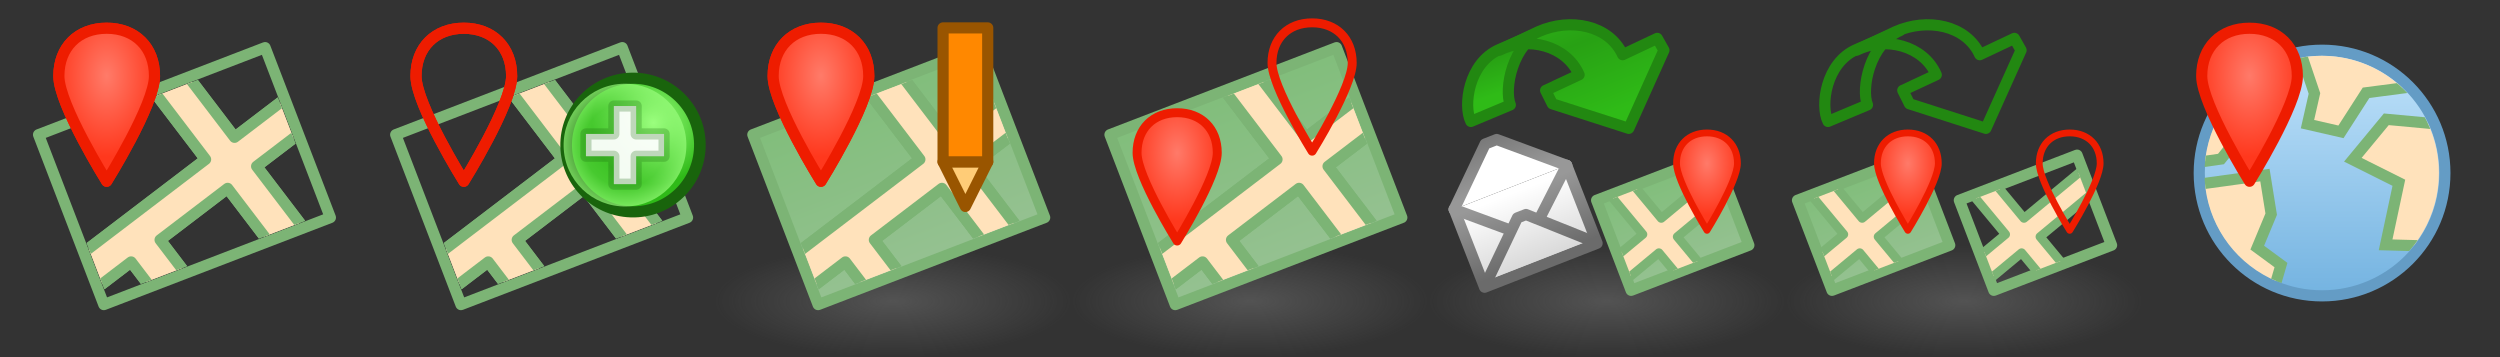 <?xml version="1.0" encoding="UTF-8" standalone="no"?>
<!-- Created with Inkscape (http://www.inkscape.org/) -->

<svg
   xmlns:dc="http://purl.org/dc/elements/1.1/"
   xmlns:cc="http://creativecommons.org/ns#"
   xmlns:rdf="http://www.w3.org/1999/02/22-rdf-syntax-ns#"
   xmlns:svg="http://www.w3.org/2000/svg"
   xmlns="http://www.w3.org/2000/svg"
   xmlns:xlink="http://www.w3.org/1999/xlink"
   xmlns:sodipodi="http://sodipodi.sourceforge.net/DTD/sodipodi-0.dtd"
   xmlns:inkscape="http://www.inkscape.org/namespaces/inkscape"
   width="224"
   height="32"
   id="svg14106"
   version="1.1"
   inkscape:version="0.48.5 r10040"
   sodipodi:docname="place.svg">
  <rect width="100%" height="100%" fill="#333333" stroke="none"/>
  <defs
     id="defs14108">
    <linearGradient
       id="linearGradient4080">
      <stop
         id="stop4082"
         offset="0"
         style="stop-color:#72b2e0;stop-opacity:1;" />
      <stop
         id="stop4084"
         offset="1"
         style="stop-color:#c3e4fb;stop-opacity:1;" />
    </linearGradient>
    <linearGradient
       id="linearGradient3872">
      <stop
         style="stop-color:#ff7b69;stop-opacity:1;"
         offset="0"
         id="stop3874" />
      <stop
         style="stop-color:#ff381d;stop-opacity:1;"
         offset="1"
         id="stop3876" />
    </linearGradient>
    <linearGradient
       id="linearGradient3864">
      <stop
         style="stop-color:#95c191;stop-opacity:1;"
         offset="0"
         id="stop3866" />
      <stop
         style="stop-color:#81be7b;stop-opacity:1;"
         offset="1"
         id="stop3868" />
    </linearGradient>
    <linearGradient
       id="linearGradient3592-9">
      <stop
         id="stop3594-6"
         offset="0"
         style="stop-color:#777777;stop-opacity:0.467;" />
      <stop
         id="stop3596-3"
         offset="1"
         style="stop-color:#777777;stop-opacity:0;" />
    </linearGradient>
    <radialGradient
       inkscape:collect="always"
       xlink:href="#linearGradient5195-0"
       id="radialGradient4629"
       gradientUnits="userSpaceOnUse"
       gradientTransform="matrix(0.845,-1.3923892e-6,1.3343892e-6,0.881,446.146,1.24)"
       cx="2873.21"
       cy="11.074"
       fx="2873.21"
       fy="11.074"
       r="6.25" />
    <linearGradient
       id="linearGradient5195-0">
      <stop
         id="stop5197-6"
         offset="0"
         style="stop-color:#9bff7e;stop-opacity:1;" />
      <stop
         id="stop5199-2-2"
         offset="1"
         style="stop-color:#2fba18;stop-opacity:1;" />
    </linearGradient>
    <radialGradient
       inkscape:collect="always"
       xlink:href="#linearGradient4073"
       id="radialGradient4631"
       gradientUnits="userSpaceOnUse"
       cx="2889"
       cy="5.5"
       fx="2889"
       fy="5.5"
       r="5.5" />
    <linearGradient
       id="linearGradient4073">
      <stop
         id="stop4075"
         offset="0"
         style="stop-color:#9bff7e;stop-opacity:0;" />
      <stop
         style="stop-color:#9bff7e;stop-opacity:0.224;"
         offset="0.676"
         id="stop4081" />
      <stop
         id="stop4077"
         offset="1"
         style="stop-color:#9bff7e;stop-opacity:0.677;" />
    </linearGradient>
    <linearGradient
       inkscape:collect="always"
       xlink:href="#linearGradient6008"
       id="linearGradient8595"
       gradientUnits="userSpaceOnUse"
       gradientTransform="translate(1.1345935e-4,1020.562)"
       x1="1501"
       y1="5"
       x2="1503"
       y2="11" />
    <linearGradient
       id="linearGradient6008">
      <stop
         id="stop6010"
         offset="0"
         style="stop-color:#2fba18;stop-opacity:1;" />
      <stop
         style="stop-color:#28a114;stop-opacity:1;"
         offset="0.5"
         id="stop6120" />
      <stop
         id="stop6012"
         offset="1"
         style="stop-color:#2fbb17;stop-opacity:1;" />
    </linearGradient>
    <linearGradient
       inkscape:collect="always"
       xlink:href="#linearGradient6008"
       id="linearGradient8597"
       gradientUnits="userSpaceOnUse"
       gradientTransform="translate(-3.2806452e-6,1020.562)"
       x1="1498.807"
       y1="4.216"
       x2="1504"
       y2="17" />
    <linearGradient
       inkscape:collect="always"
       xlink:href="#linearGradient3795"
       id="linearGradient8609"
       gradientUnits="userSpaceOnUse"
       gradientTransform="matrix(0.756,0,0,0.756,666.19,1036.285)"
       x1="2282.939"
       y1="57"
       x2="2282.939"
       y2="41.783" />
    <linearGradient
       id="linearGradient3795">
      <stop
         style="stop-color:#dadada;stop-opacity:1;"
         offset="0"
         id="stop3797" />
      <stop
         style="stop-color:#ffffff;stop-opacity:1;"
         offset="1"
         id="stop3799" />
    </linearGradient>
    <linearGradient
       inkscape:collect="always"
       xlink:href="#linearGradient3633-25"
       id="linearGradient8611"
       gradientUnits="userSpaceOnUse"
       gradientTransform="matrix(0.756,0,0,0.756,666.19,1036.285)"
       x1="2281.616"
       y1="41.783"
       x2="2281.616"
       y2="57" />
    <linearGradient
       id="linearGradient3633-25">
      <stop
         id="stop3635-50"
         offset="0"
         style="stop-color:#989898;stop-opacity:1;" />
      <stop
         id="stop3637-9"
         offset="1"
         style="stop-color:#6b6b6b;stop-opacity:1;" />
    </linearGradient>
    <linearGradient
       inkscape:collect="always"
       xlink:href="#linearGradient3633-25"
       id="linearGradient8613"
       gradientUnits="userSpaceOnUse"
       gradientTransform="matrix(0.756,0,0,0.756,686.973,1035.151)"
       x1="2254.116"
       y1="43.283"
       x2="2254.116"
       y2="58.5" />
    <linearGradient
       inkscape:collect="always"
       xlink:href="#linearGradient3795"
       id="linearGradient8615"
       gradientUnits="userSpaceOnUse"
       gradientTransform="matrix(0.756,0,0,0.756,686.973,1035.151)"
       x1="2254.116"
       y1="58.5"
       x2="2254.116"
       y2="43.283" />
    <linearGradient
       inkscape:collect="always"
       xlink:href="#linearGradient3633-25"
       id="linearGradient8617"
       gradientUnits="userSpaceOnUse"
       gradientTransform="matrix(0.756,0,0,0.756,686.973,1035.151)"
       x1="2255.439"
       y1="43.283"
       x2="2255.439"
       y2="58.5" />
    <linearGradient
       inkscape:collect="always"
       xlink:href="#linearGradient3633-25"
       id="linearGradient8619"
       gradientUnits="userSpaceOnUse"
       gradientTransform="matrix(0.756,0,0,-0.756,686.973,1098.573)"
       x1="2254.116"
       y1="43.283"
       x2="2254.116"
       y2="58.5" />
    <clipPath
       clipPathUnits="userSpaceOnUse"
       id="clipPath4005">
      <rect
         transform="scale(-1,1)"
         y="1062.862"
         x="-24.5"
         height="14"
         width="19"
         id="rect4007"
         style="fill:#ff0fe5;fill-opacity:0.321;stroke:none" />
    </clipPath>
    <linearGradient
       id="linearGradient3872-3">
      <stop
         style="stop-color:#ff7a69;stop-opacity:1;"
         offset="0"
         id="stop3874-8" />
      <stop
         style="stop-color:#ff381d;stop-opacity:1;"
         offset="1"
         id="stop3876-8" />
    </linearGradient>
    <clipPath
       clipPathUnits="userSpaceOnUse"
       id="clipPath4097">
      <path
         transform="matrix(0.752,0,0,0.752,48.206,7.39)"
         d="m 183.936,10.787 a 13.965,13.965 0 1 1 -27.931,0 13.965,13.965 0 1 1 27.931,0 z"
         sodipodi:ry="13.965359"
         sodipodi:rx="13.965359"
         sodipodi:cy="10.786797"
         sodipodi:cx="169.97079"
         id="path4099"
         style="fill:#ff41b3;fill-opacity:0.305;stroke:none"
         sodipodi:type="arc" />
    </clipPath>
    <clipPath
       clipPathUnits="userSpaceOnUse"
       id="clipPath4101">
      <path
         transform="matrix(0.752,0,0,0.752,48.206,7.39)"
         d="m 183.936,10.787 a 13.965,13.965 0 1 1 -27.931,0 13.965,13.965 0 1 1 27.931,0 z"
         sodipodi:ry="13.965359"
         sodipodi:rx="13.965359"
         sodipodi:cy="10.786797"
         sodipodi:cx="169.97079"
         id="path4103"
         style="fill:#ff41b3;fill-opacity:0.305;stroke:none"
         sodipodi:type="arc" />
    </clipPath>
    <clipPath
       clipPathUnits="userSpaceOnUse"
       id="clipPath4105">
      <path
         transform="matrix(0.752,0,0,0.752,48.206,7.39)"
         d="m 183.936,10.787 a 13.965,13.965 0 1 1 -27.931,0 13.965,13.965 0 1 1 27.931,0 z"
         sodipodi:ry="13.965359"
         sodipodi:rx="13.965359"
         sodipodi:cy="10.786797"
         sodipodi:cx="169.97079"
         id="path4107"
         style="fill:#ff41b3;fill-opacity:0.305;stroke:none"
         sodipodi:type="arc" />
    </clipPath>
    <clipPath
       clipPathUnits="userSpaceOnUse"
       id="clipPath4109">
      <path
         transform="matrix(0.752,0,0,0.752,48.206,7.39)"
         d="m 183.936,10.787 a 13.965,13.965 0 1 1 -27.931,0 13.965,13.965 0 1 1 27.931,0 z"
         sodipodi:ry="13.965359"
         sodipodi:rx="13.965359"
         sodipodi:cy="10.786797"
         sodipodi:cx="169.97079"
         id="path4111"
         style="fill:#ff41b3;fill-opacity:0.305;stroke:none"
         sodipodi:type="arc" />
    </clipPath>
    <radialGradient
       inkscape:collect="always"
       xlink:href="#linearGradient3592-9"
       id="radialGradient3097"
       gradientUnits="userSpaceOnUse"
       gradientTransform="matrix(1,0,0,0.312,-2.0003e-4,1038.925)"
       cx="16"
       cy="27"
       fx="16"
       fy="27"
       r="16" />
    <linearGradient
       inkscape:collect="always"
       xlink:href="#linearGradient3864"
       id="linearGradient3099"
       gradientUnits="userSpaceOnUse"
       gradientTransform="translate(0,1020.362)"
       x1="23"
       y1="57"
       x2="23"
       y2="42" />
    <radialGradient
       inkscape:collect="always"
       xlink:href="#linearGradient3872"
       id="radialGradient3101"
       gradientUnits="userSpaceOnUse"
       gradientTransform="matrix(0.857,0,0,1.324,1.703,1005.619)"
       cx="15"
       cy="40.059"
       fx="15"
       fy="40.059"
       r="5.5" />
    <radialGradient
       inkscape:collect="always"
       xlink:href="#linearGradient3872"
       id="radialGradient3103"
       gradientUnits="userSpaceOnUse"
       gradientTransform="matrix(0.857,0,0,1.324,1.703,1005.619)"
       cx="15"
       cy="40.059"
       fx="15"
       fy="40.059"
       r="5.5" />
    <radialGradient
       inkscape:collect="always"
       xlink:href="#linearGradient3872-3"
       id="radialGradient3105"
       gradientUnits="userSpaceOnUse"
       gradientTransform="matrix(0.719,0,0,1.111,90.213,982.559)"
       cx="15"
       cy="40.059"
       fx="15"
       fy="40.059"
       r="5.5" />
    <linearGradient
       inkscape:collect="always"
       xlink:href="#linearGradient4080"
       id="linearGradient3109"
       gradientUnits="userSpaceOnUse"
       x1="190.919"
       y1="25.387"
       x2="190.919"
       y2="-3.813" />
    <radialGradient
       inkscape:collect="always"
       xlink:href="#linearGradient3872-3"
       id="radialGradient3111"
       gradientUnits="userSpaceOnUse"
       gradientTransform="matrix(0.857,0,0,1.324,156.703,974.119)"
       cx="15"
       cy="40.059"
       fx="15"
       fy="40.059"
       r="5.5" />
    <linearGradient
       inkscape:collect="always"
       xlink:href="#linearGradient3864"
       id="linearGradient3120"
       gradientUnits="userSpaceOnUse"
       gradientTransform="matrix(0.864,0,0,0.864,-340.783,982.448)"
       x1="128"
       y1="54"
       x2="128"
       y2="44" />
    <radialGradient
       inkscape:collect="always"
       xlink:href="#linearGradient3592-9"
       id="radialGradient3131"
       gradientUnits="userSpaceOnUse"
       gradientTransform="matrix(1,0,0,0.312,128,1038.925)"
       cx="16"
       cy="27"
       fx="16"
       fy="27"
       r="16" />
    <clipPath
       clipPathUnits="userSpaceOnUse"
       id="clipPath3915">
      <rect
         transform="matrix(0.934,-0.358,0.358,0.934,0,0)"
         y="1020.95"
         x="-237.257"
         height="7.948"
         width="10.404"
         id="rect3917"
         style="fill:#f800de;fill-opacity:0.402;stroke:none" />
    </clipPath>
  </defs>
  <sodipodi:namedview
     id="base"
     pagecolor="#ffffff"
     bordercolor="#666666"
     borderopacity="1.0"
     inkscape:pageopacity="0.0"
     inkscape:pageshadow="2"
     inkscape:zoom="2.8284271"
     inkscape:cx="187.54519"
     inkscape:cy="10.366809"
     inkscape:document-units="px"
     inkscape:current-layer="layer1"
     showgrid="false"
     inkscape:snap-bbox="true"
     inkscape:window-width="1920"
     inkscape:window-height="1017"
     inkscape:window-x="0"
     inkscape:window-y="27"
     inkscape:window-maximized="1"
     inkscape:snap-global="false">
    <inkscape:grid
       type="xygrid"
       id="grid14114"
       empspacing="5"
       visible="true"
       enabled="true"
       snapvisiblegridlinesonly="true" />
  </sodipodi:namedview>
  <g
     inkscape:label="Layer 1"
     inkscape:groupmode="layer"
     id="layer1"
     transform="translate(0,-1020.362)">
    <use
       x="0"
       y="0"
       xlink:href="#use4084"
       id="use4086"
       transform="translate(32,0)"
       width="160"
       height="32" />
    <use
       x="0"
       y="0"
       xlink:href="#g4074"
       id="use4084"
       transform="translate(32,0)"
       width="160"
       height="32" />
    <use
       x="0"
       y="0"
       xlink:href="#g4019"
       id="use3928"
       transform="translate(96,0)"
       width="160"
       height="32" />
    <g
       id="g5344"
       transform="translate(-2827.5,19.5)">
      <path
         sodipodi:open="true"
         sodipodi:end="12.542317"
         sodipodi:start="6.2629197"
         transform="matrix(1.042,0,0,0.998,-108.668,1000.884)"
         d="m 2877.999,12.878 c 0.064,3.313 -2.457,6.053 -5.632,6.12 -3.175,0.067 -5.801,-2.564 -5.865,-5.877 -0.064,-3.313 2.457,-6.053 5.632,-6.12 3.167,-0.067 5.789,2.551 5.865,5.854"
         sodipodi:ry="6"
         sodipodi:rx="5.75"
         sodipodi:cy="13"
         sodipodi:cx="2872.25"
         id="path5322"
         style="fill:url(#radialGradient4629);fill-opacity:1;stroke:#19640c;stroke-width:1;stroke-linecap:round;stroke-linejoin:round;stroke-miterlimit:4;stroke-opacity:1;stroke-dasharray:none"
         sodipodi:type="arc" />
      <path
         sodipodi:open="true"
         sodipodi:end="12.542317"
         sodipodi:start="6.2629197"
         transform="translate(-5.5,1008.362)"
         d="m 2894.499,5.389 c 0.061,3.037 -2.35,5.549 -5.387,5.61 -3.037,0.062 -5.549,-2.35 -5.61,-5.387 -0.061,-3.037 2.35,-5.549 5.387,-5.61 3.029,-0.061 5.537,2.338 5.61,5.367"
         sodipodi:ry="5.5"
         sodipodi:rx="5.5"
         sodipodi:cy="5.5"
         sodipodi:cx="2889"
         id="path5334"
         style="fill:url(#radialGradient4631);fill-opacity:1;stroke:none"
         sodipodi:type="arc" />
      <path
         sodipodi:nodetypes="ccccccccccccc"
         inkscape:connector-curvature="0"
         id="path5290"
         d="m 2880,1014.862 0,-2 2.5,0 0,-2.5 2,0 0,2.5 2.5,0 0,2 -2.5,0 0,2.5 -2,0 0,-2.5 z"
         style="fill:#ffffff;fill-opacity:0.941;stroke:#19640c;stroke-width:1px;stroke-linecap:round;stroke-linejoin:round;stroke-opacity:0.251" />
    </g>
    <g
       id="g6242"
       transform="translate(-68,0)">
      <path
         sodipodi:nodetypes="cccc"
         inkscape:connector-curvature="0"
         id="path3966-4-44"
         d="m 152.5,1034.862 2,4 2,-4 z"
         style="fill:#ffcc77;fill-opacity:1;stroke:#995500;stroke-width:1px;stroke-linecap:butt;stroke-linejoin:round;stroke-opacity:1" />
      <path
         sodipodi:nodetypes="ccccc"
         inkscape:connector-curvature="0"
         id="path3158-9-6-5"
         d="m 152.5,1022.862 4,0 0,12 -4,0 z"
         style="fill:#ff8800;fill-opacity:1;stroke:#995500;stroke-width:1px;stroke-linecap:round;stroke-linejoin:round;stroke-opacity:1" />
    </g>
    <g
       id="g4074">
      <g
         transform="translate(0,1.7382813e-5)"
         id="g4019">
        <rect
           style="fill:url(#radialGradient3097);fill-opacity:1;fill-rule:evenodd;stroke:none"
           id="use5170"
           width="32"
           height="10"
           x="0"
           y="1042.362" />
        <g
           transform="matrix(1.015,-0.39,0.39,1.015,-415.943,-43.918)"
           id="use4017">
          <path
             style="fill:url(#linearGradient3099);fill-opacity:1;stroke:#7cb475;stroke-width:0.92;stroke-linecap:round;stroke-linejoin:round;stroke-miterlimit:4;stroke-opacity:1;stroke-dasharray:none"
             d="m 5,1077.362 0,-15 20,0 0,15 z"
             id="path3101"
             inkscape:connector-curvature="0"
             sodipodi:nodetypes="ccccc" />
          <path
             sodipodi:nodetypes="ccccccccccccccccc"
             inkscape:connector-curvature="0"
             id="path3103"
             d="m 16.914,1057.8 3.085,10.558 4.799,-1.403 0.841,2.88 -4.799,1.403 3.646,12.478 -2.88,0.842 -3.646,-12.478 -6.719,1.964 3.646,12.478 -2.88,0.842 -3.646,-12.478 -13.438,3.927 -0.841,-2.88 23.037,-6.732 -3.085,-10.558 z"
             style="fill:#ffe2bb;fill-opacity:1;stroke:#7cb475;stroke-width:0.92;stroke-linecap:round;stroke-linejoin:round;stroke-miterlimit:4;stroke-opacity:1;stroke-dasharray:none;stroke-dashoffset:0"
             clip-path="url(#clipPath4005)" />
          <path
             clip-path="url(#clipPath4005)"
             style="fill:#ffe2bb;fill-opacity:1;stroke:#7cb475;stroke-width:0.92;stroke-linecap:round;stroke-linejoin:round;stroke-miterlimit:4;stroke-opacity:1;stroke-dasharray:none;stroke-dashoffset:0"
             d="m 16.914,1057.8 3.085,10.558 4.799,-1.403 0.841,2.88 -4.799,1.403 3.646,12.478 -2.88,0.842 -3.646,-12.478 -6.719,1.964 3.646,12.478 -2.88,0.842 -3.646,-12.478 -13.438,3.927 -0.841,-2.88 23.037,-6.732 -3.085,-10.558 z"
             id="path3989"
             inkscape:connector-curvature="0"
             sodipodi:nodetypes="ccccccccccccccccc" />
        </g>
      </g>
      <g
         transform="translate(-5,-31.5)"
         id="g3913">
        <path
           sodipodi:nodetypes="sscss"
           id="path3862"
           d="m 14.558,1054.391 c -2.571,0 -4.285,1.714 -4.285,4.285 0,2.571 4.285,9.427 4.285,9.427 0,0 4.285,-6.856 4.285,-9.427 0,-2.571 -1.714,-4.285 -4.285,-4.285 z"
           style="fill:url(#radialGradient3101);fill-opacity:1;stroke:#ee1c00;stroke-width:1;stroke-linecap:round;stroke-linejoin:round;stroke-miterlimit:4;stroke-opacity:1;stroke-dasharray:none"
           inkscape:connector-curvature="0" />
        <path
           inkscape:connector-curvature="0"
           style="fill:url(#radialGradient3103);fill-opacity:1;stroke:#ee1c00;stroke-width:1;stroke-linecap:round;stroke-linejoin:round;stroke-miterlimit:4;stroke-opacity:1;stroke-dasharray:none"
           d="m 14.558,1054.391 c -2.571,0 -4.285,1.714 -4.285,4.285 0,2.571 4.285,9.427 4.285,9.427 0,0 4.285,-6.856 4.285,-9.427 0,-2.571 -1.714,-4.285 -4.285,-4.285 z"
           id="path4020"
           sodipodi:nodetypes="sscss" />
      </g>
    </g>
    <g
       id="g3908"
       transform="translate(4.48,6.998)">
      <path
         sodipodi:nodetypes="sscss"
         inkscape:connector-curvature="0"
         id="path3862-4"
         d="m 100.994,1023.462 c -2.156,0 -3.594,1.438 -3.594,3.594 0,2.156 3.594,7.906 3.594,7.906 0,0 3.594,-5.75 3.594,-7.906 0,-2.156 -1.438,-3.594 -3.594,-3.594 z"
         style="fill:url(#radialGradient3105);fill-opacity:1;stroke:#ee1c00;stroke-width:0.8;stroke-linecap:round;stroke-linejoin:round;stroke-miterlimit:4;stroke-opacity:1;stroke-dasharray:none" />
    </g>
    <use
       x="0"
       y="0"
       xlink:href="#g3908"
       id="use3918"
       transform="translate(12.091,-8.052)"
       width="160"
       height="32" />
    <rect
       y="1042.362"
       x="128"
       height="10"
       width="32"
       id="use4191"
       style="fill:url(#radialGradient3131);fill-opacity:1;fill-rule:evenodd;stroke:none" />
    <g
       transform="translate(-1376.212,-0.3)"
       id="use6091">
      <path
         style="fill:url(#linearGradient8595);fill-opacity:1;stroke:#228811;stroke-width:1;stroke-linecap:round;stroke-linejoin:round;stroke-miterlimit:4;stroke-opacity:1;stroke-dasharray:none;stroke-dashoffset:0"
         d="m 1510.563,1025.093 c -2.78,1.201 -3.266,5.063 -2.562,6.45 l 3.537,-1.482 c -0.575,-1.415 0.158,-5.461 2.922,-6.66 z"
         id="path8591"
         inkscape:connector-curvature="0"
         sodipodi:nodetypes="ccccc" />
      <path
         style="fill:url(#linearGradient8597);fill-opacity:1;stroke:#228811;stroke-width:1;stroke-linecap:round;stroke-linejoin:round;stroke-miterlimit:4;stroke-opacity:1;stroke-dasharray:none;stroke-dashoffset:0"
         d="m 1517.7,1027.362 -3,1.4 0.6,1.2 6.85,2.2 3.15,-7 -0.6,-1.062 -3.1,1.463 c -1.2,-2.643 -4.696,-3.336 -7.556,-2.058 l -3.481,1.652 c 2.547,-1.271 5.997,-0.426 7.138,2.206 z"
         id="path8593"
         inkscape:connector-curvature="0"
         sodipodi:nodetypes="cccccccccc" />
    </g>
    <g
       id="use6095"
       transform="matrix(0.517,-0.202,0.202,0.517,-1317.742,969.118)"
       style="stroke-width:1.802;stroke-miterlimit:4;stroke-dasharray:none">
      <path
         sodipodi:nodetypes="cccc"
         inkscape:connector-curvature="0"
         id="path8601"
         d="m 2403.5,1066.862 0,13.5 -19.5,0 0,-13.5"
         style="fill:url(#linearGradient8609);fill-opacity:1;stroke:url(#linearGradient8611);stroke-width:1.802;stroke-linecap:round;stroke-linejoin:round;stroke-miterlimit:4;stroke-opacity:1;stroke-dasharray:none" />
      <path
         style="fill:none;stroke:url(#linearGradient8613);stroke-width:1.802;stroke-linecap:round;stroke-linejoin:round;stroke-miterlimit:4;stroke-opacity:1;stroke-dasharray:none"
         d="m 2384,1066.862 9,8 1.5,0 9,-8"
         id="path8603"
         inkscape:connector-curvature="0"
         sodipodi:nodetypes="cccc" />
      <path
         style="fill:url(#linearGradient8615);fill-opacity:1;stroke:url(#linearGradient8617);stroke-width:1.802;stroke-linecap:round;stroke-linejoin:round;stroke-miterlimit:4;stroke-opacity:1;stroke-dasharray:none"
         d="m 2384.861,1079.502 8.139,-7.64 1.5,0 8.139,7.64"
         id="path8605"
         inkscape:connector-curvature="0"
         sodipodi:nodetypes="cccc" />
      <path
         sodipodi:nodetypes="cccc"
         inkscape:connector-curvature="0"
         id="path8607"
         d="m 2384,1066.862 8.5,-8 2,0 9,8"
         style="fill:#ffffff;fill-opacity:1;stroke:url(#linearGradient8619);stroke-width:1.802;stroke-linecap:round;stroke-linejoin:round;stroke-miterlimit:4;stroke-opacity:1;stroke-dasharray:none" />
    </g>
    <g
       id="g3901">
      <rect
         transform="matrix(0.934,-0.358,0.358,0.934,0,0)"
         y="1020.461"
         x="-237.976"
         height="8.639"
         width="11.295"
         id="rect4088"
         style="fill:url(#linearGradient3120);fill-opacity:1;stroke:#7cb475;stroke-width:1;stroke-linecap:round;stroke-linejoin:round;stroke-miterlimit:4;stroke-opacity:1;stroke-dasharray:none;stroke-dashoffset:0" />
      <path
         clip-path="url(#clipPath3915)"
         sodipodi:nodetypes="ccccccccccccc"
         inkscape:connector-curvature="0"
         id="path4102"
         d="m 159.121,1031.646 -9.972,8.276 -4.414,-5.318 -1.652,1.439 4.414,5.318 -5.983,4.966 1.439,1.652 5.983,-4.966 3.862,4.654 1.652,-1.439 -3.862,-4.654 9.972,-8.276 z"
         style="fill:#ffe2bb;fill-opacity:1;stroke:#7cb475;stroke-width:0.8;stroke-linecap:round;stroke-linejoin:round;stroke-miterlimit:4;stroke-opacity:1;stroke-dasharray:none"
         transform="translate(-0.3,-1.1185248e-4)" />
      <use
         height="32"
         width="160"
         transform="matrix(0.759,0,0,0.759,72.891,250.154)"
         id="use4123"
         xlink:href="#g3908"
         y="0"
         x="0" />
    </g>
    <g
       id="g3088"
       transform="translate(32,0)">
      <use
         x="0"
         y="0"
         xlink:href="#use4191"
         id="use3074"
         transform="translate(32,1.7382813e-5)"
         width="192"
         height="32" />
      <path
         transform="matrix(0.788,0,0,0.788,42.12,1027.366)"
         d="m 183.936,10.787 c 0,7.713 -6.253,13.965 -13.965,13.965 -7.713,0 -13.965,-6.253 -13.965,-13.965 0,-7.713 6.253,-13.965 13.965,-13.965 7.713,0 13.965,6.253 13.965,13.965 z"
         sodipodi:ry="13.965359"
         sodipodi:rx="13.965359"
         sodipodi:cy="10.786797"
         sodipodi:cx="169.97079"
         id="path3078"
         style="fill:url(#linearGradient3109);fill-opacity:1;stroke:#649cc5;stroke-width:1.27;stroke-miterlimit:4;stroke-opacity:1;stroke-dasharray:none"
         sodipodi:type="arc" />
      <path
         clip-path="url(#clipPath4109)"
         transform="translate(0,1020.362)"
         inkscape:connector-curvature="0"
         id="path4089"
         d="m 186.312,22.062 -4.562,-0.125 1.188,-5.562 -4.125,-2.062 3,-3.625 6.75,0.625 z"
         style="fill:#ffe2bb;fill-opacity:1;stroke:#7cb475;stroke-width:1px;stroke-linecap:butt;stroke-linejoin:miter;stroke-opacity:1" />
      <path
         clip-path="url(#clipPath4105)"
         transform="translate(0,1020.362)"
         inkscape:connector-curvature="0"
         id="path4091"
         d="M 173.812,3.75 175.375,8.375 l -0.625,2.75 3,0.688 2.25,-3.5 6.688,-0.875 c 0,0 -5.562,-4.938 -5.625,-5.188 -0.062,-0.25 -7.25,1.5 -7.25,1.5 z"
         style="fill:#ffe2bb;fill-opacity:1;stroke:#7cb475;stroke-width:1px;stroke-linecap:butt;stroke-linejoin:miter;stroke-opacity:1" />
      <path
         sodipodi:nodetypes="cccccccc"
         clip-path="url(#clipPath4101)"
         transform="translate(0,1020.362)"
         inkscape:connector-curvature="0"
         id="path4093"
         d="m 165.062,16.5 5.875,-0.812 0.562,3.5 -1.25,3 2.125,1.562 -0.875,3 -8.938,-4.938 z"
         style="fill:#ffe2bb;fill-opacity:1;stroke:#7cb475;stroke-width:1px;stroke-linecap:butt;stroke-linejoin:miter;stroke-opacity:1" />
      <path
         clip-path="url(#clipPath4097)"
         transform="translate(0,1020.362)"
         inkscape:connector-curvature="0"
         id="path4095"
         d="M 162.188,14.938 167,14.25 171.5,8.688 163.438,3.25 161.625,12.75 z"
         style="fill:#ffe2bb;fill-opacity:1;stroke:#7cb475;stroke-width:1px;stroke-linecap:butt;stroke-linejoin:miter;stroke-opacity:1" />
      <path
         sodipodi:nodetypes="sscss"
         id="path4020-0"
         d="m 169.558,1022.891 c -2.571,0 -4.285,1.714 -4.285,4.285 0,2.571 4.285,9.427 4.285,9.427 0,0 4.285,-6.856 4.285,-9.427 0,-2.571 -1.714,-4.285 -4.285,-4.285 z"
         style="fill:url(#radialGradient3111);fill-opacity:1;stroke:#ee1c00;stroke-width:1;stroke-linecap:round;stroke-linejoin:round;stroke-miterlimit:4;stroke-opacity:1;stroke-dasharray:none"
         inkscape:connector-curvature="0" />
    </g>
    <use
       x="0"
       y="0"
       xlink:href="#use4191"
       id="use3906"
       transform="translate(32,0)"
       width="224"
       height="32" />
    <use
       x="0"
       y="0"
       xlink:href="#use6091"
       id="use3908"
       transform="translate(32,0)"
       width="224"
       height="32" />
    <use
       x="0"
       y="0"
       xlink:href="#g3901"
       id="use3910"
       transform="translate(32.5,0)"
       width="224"
       height="32" />
    <use
       x="0"
       y="0"
       xlink:href="#g3901"
       id="use3912"
       transform="translate(18,0)"
       width="224"
       height="32" />
  </g>
</svg>

